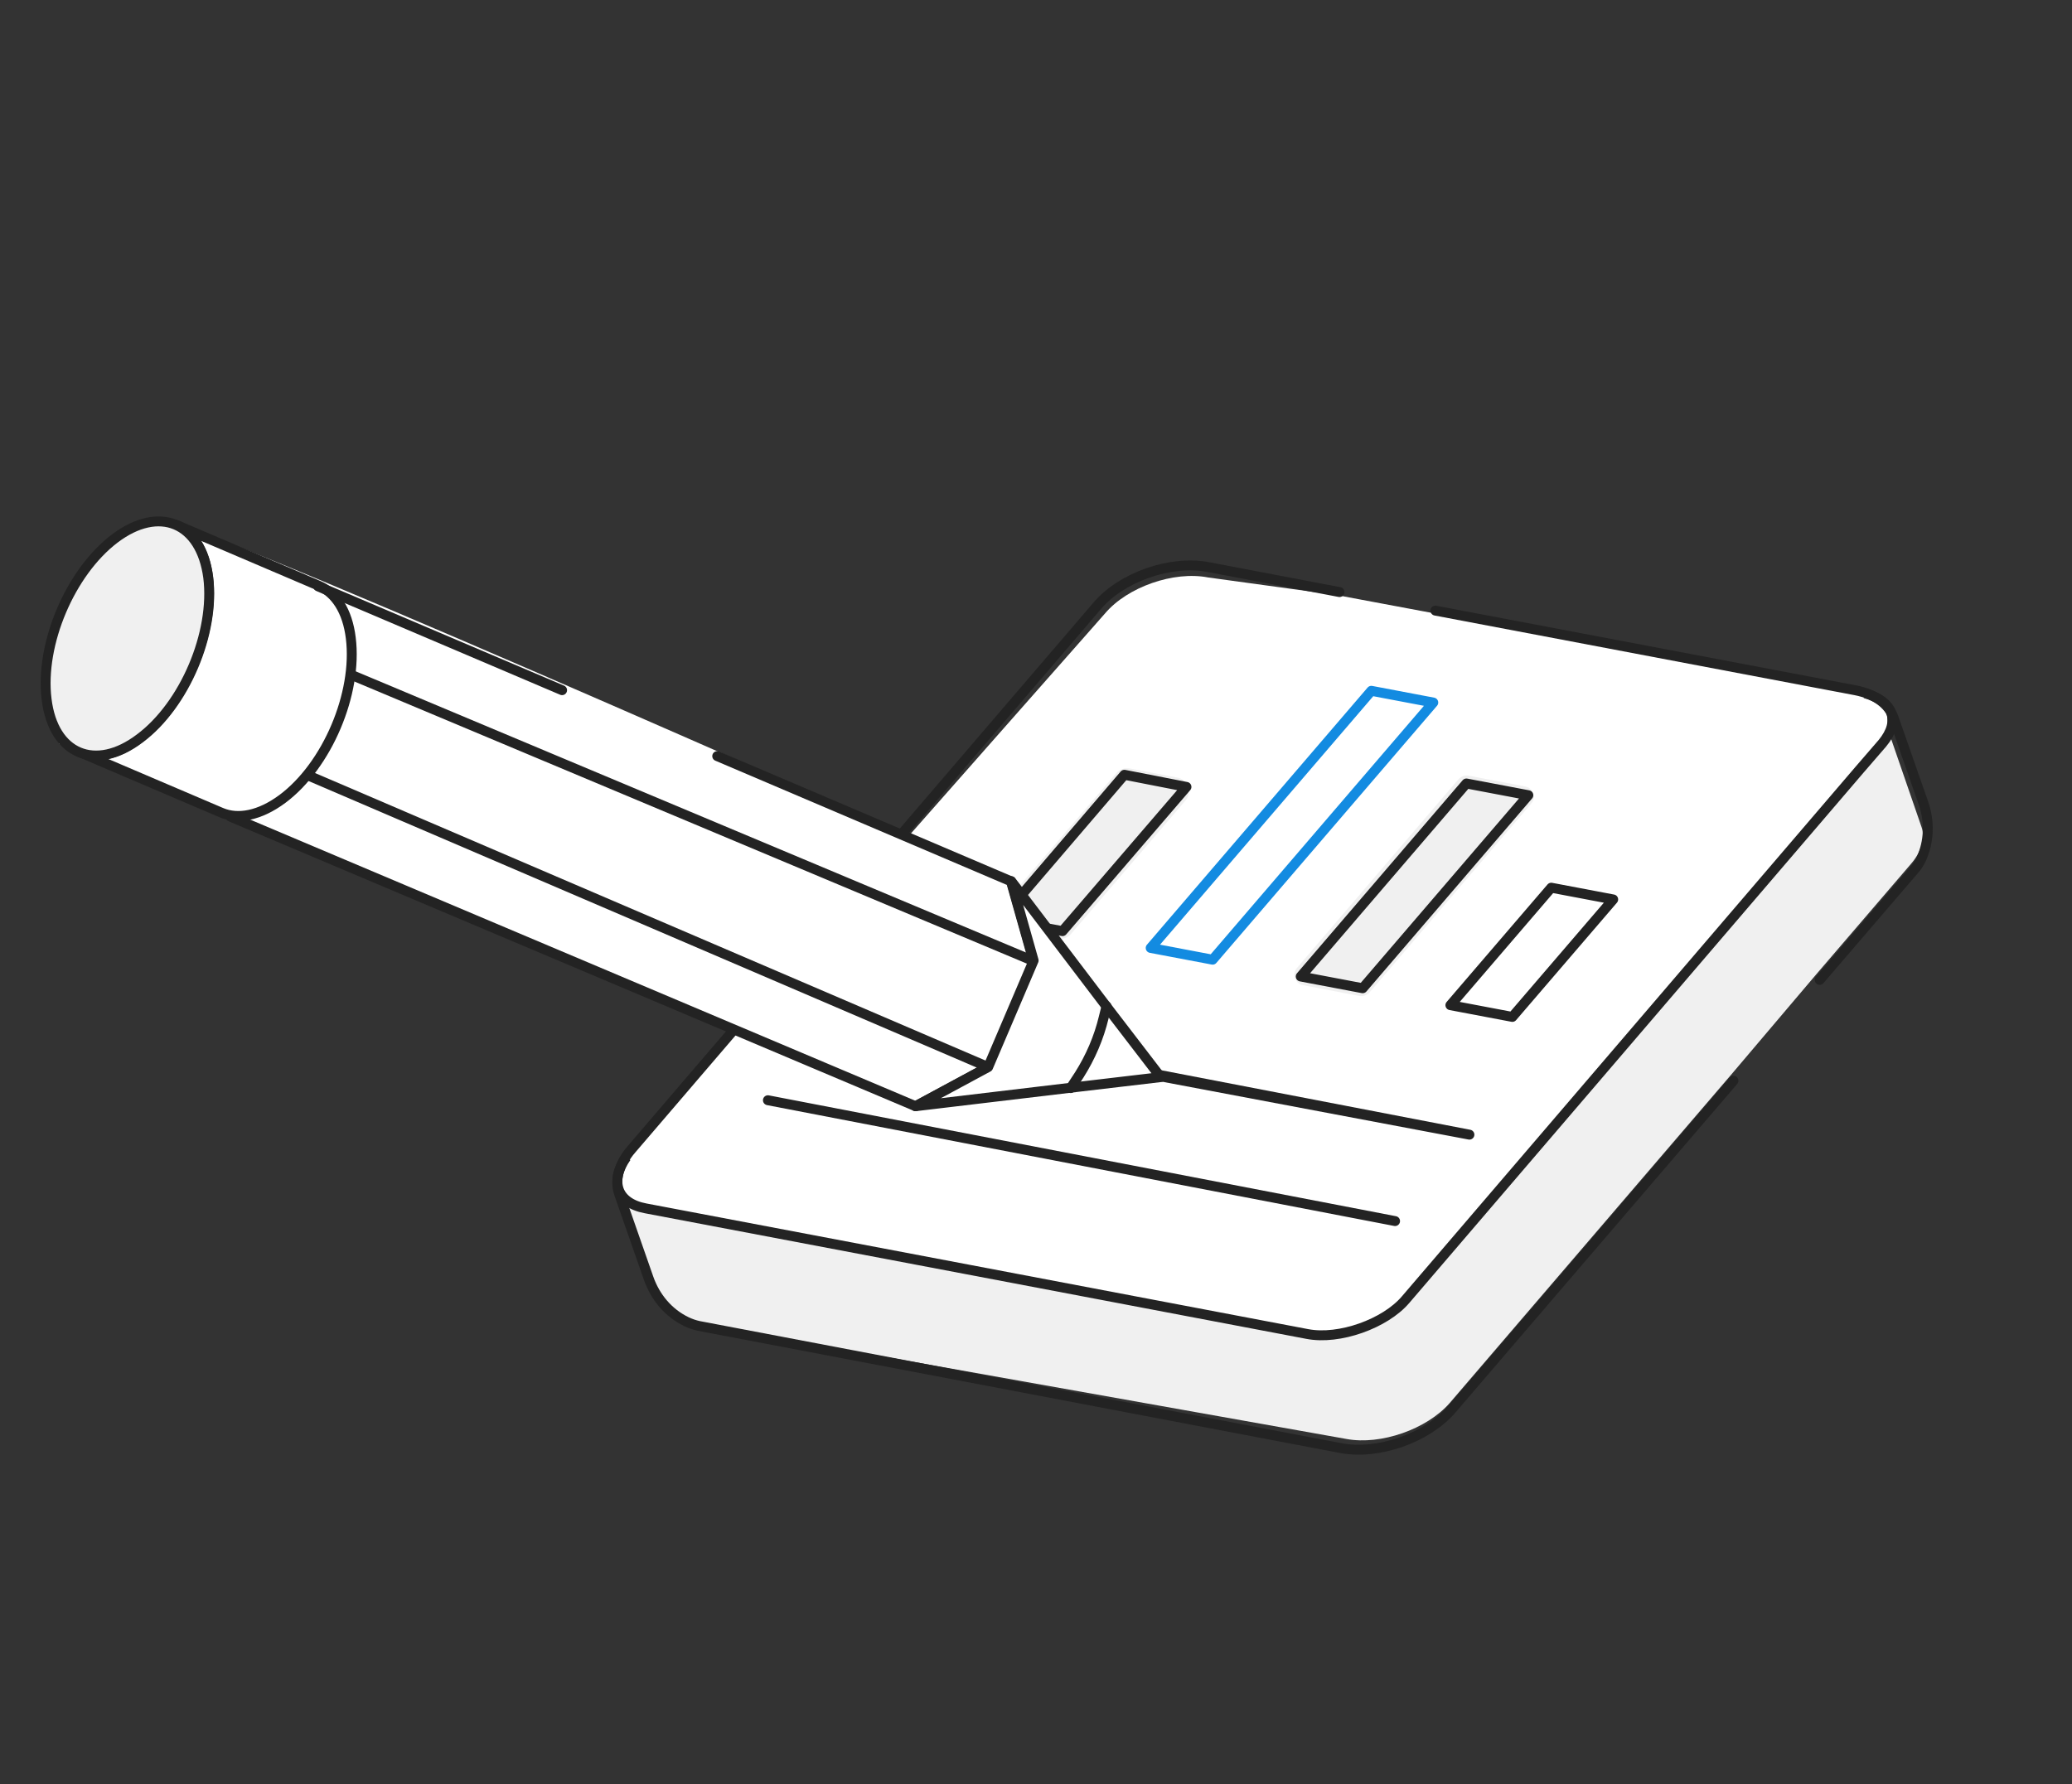 <svg width="209" height="180" viewBox="0 0 209 180" fill="none" xmlns="http://www.w3.org/2000/svg">
<rect x="0" y="0" width="209" height="180" fill="#333333" stroke="none"/>
<path d="M143.983 72.792L123.318 96.878C122.87 97.393 122.23 97.617 121.558 97.492L117.717 96.769C116.319 96.495 115.733 94.815 116.655 93.73L137.32 69.644C137.768 69.129 138.408 68.905 139.08 69.03L142.921 69.752C144.319 70.027 144.905 71.707 143.983 72.792Z" fill="#F0F0F0"/>
<path d="M163.057 91.571L153.265 102.976C153.001 103.248 152.655 103.414 152.266 103.326L146.597 102.254C145.777 102.091 145.442 101.131 145.996 100.534L155.789 89.129C156.053 88.857 156.413 88.731 156.788 88.779L162.457 89.851C163.223 89.988 163.558 90.948 163.057 91.571Z" fill="#F0F0F0"/>
<path d="M134.868 60.046L121.861 58.261C118.395 57.587 113.716 59.221 111.463 61.892L63.602 116.158C61.349 118.83 62.285 121.509 65.751 122.183L131.76 134.671C135.226 135.345 139.905 133.711 142.158 131.04L188.798 76.617C191.051 73.946 191.135 70.462 187.669 69.787L151.095 63.085L134.868 60.046Z" fill="white"/>
<path d="M183.246 98.251L192.748 87.171C193.868 85.883 194.197 84.512 193.82 83.432L190.159 72.82C190.536 73.9 190.194 75.231 189.087 76.559L142.513 130.914C140.246 133.546 135.567 135.179 132.115 134.545L67.435 122.266C65.702 121.929 63.059 121.685 62.682 120.606L66.05 130.378C66.427 131.458 69.468 133.357 71.241 133.68L135.83 145.183C139.282 145.817 143.921 144.198 146.228 141.553L174.602 108.448" fill="#F0F0F0"/>
<path d="M154.452 81.07L138.137 100.137C137.873 100.409 137.513 100.535 137.137 100.486L131.414 99.389C130.649 99.252 130.314 98.292 130.814 97.669L147.129 78.602C147.393 78.33 147.753 78.204 148.129 78.252L153.851 79.35C154.671 79.513 155.006 80.473 154.452 81.07Z" fill="#F0F0F0"/>
<path d="M119.575 80.773L108.03 94.227C107.714 94.607 107.194 94.788 106.671 94.702L101.862 93.778C100.8 93.566 100.353 92.286 101.052 91.459L112.597 78.006C112.913 77.626 113.433 77.444 113.956 77.531L118.765 78.454C119.813 78.627 120.314 79.933 119.575 80.773Z" fill="#F0F0F0"/>
<path d="M144.787 61.607L187.168 69.647C189.143 70.034 190.524 71.033 191.013 72.433L191.026 72.473L194.015 81.031C194.657 82.871 194.606 84.908 193.787 86.675C193.604 87.052 193.382 87.444 193.118 87.716L183.55 98.864" stroke="#232323" stroke-miterlimit="10" stroke-linecap="round" stroke-linejoin="round"/>
<path d="M63.176 116.753C61.495 119.135 62.183 121.363 65.112 121.911C66.939 122.26 127.723 133.79 131.861 134.589C135.085 135.213 139.71 133.553 141.779 131.126L183.661 82.223C186.112 79.348 189.525 75.374 189.881 74.981C191.738 72.717 190.96 70.745 188.122 69.941" stroke="#232323" stroke-miterlimit="10"/>
<path d="M174.852 109.034L146.412 142.207C143.921 145.095 139.002 146.813 135.254 146.103L70.466 133.772C70.076 133.683 69.673 133.555 69.241 133.347C67.407 132.462 66.084 130.86 65.414 128.94L62.468 120.502C62.468 120.502 62.468 120.502 62.454 120.462C61.965 119.062 62.424 117.421 63.703 115.943L110.659 61.14C113.136 58.211 118.095 56.48 121.896 57.216L135.115 59.735" stroke="#232323" stroke-miterlimit="10" stroke-linecap="round" stroke-linejoin="round"/>
<path d="M146.3 101.414L156.474 89.561L162.721 90.745L152.546 102.598L146.3 101.414Z" stroke="#232323" stroke-miterlimit="10" stroke-linecap="round" stroke-linejoin="round"/>
<path d="M116.068 95.64L138.327 69.696L144.573 70.88L122.314 96.824L116.068 95.64Z" stroke="#138BE1" stroke-miterlimit="10" stroke-linecap="round" stroke-linejoin="round"/>
<path d="M154.161 80.23L137.45 99.705L131.204 98.521L147.915 79.046L154.161 80.23Z" stroke="#232323" stroke-miterlimit="10" stroke-linecap="round" stroke-linejoin="round"/>
<path d="M119.678 79.392L107.17 93.945L100.924 92.76L113.417 78.168L119.678 79.392Z" stroke="#232323" stroke-miterlimit="10" stroke-linecap="round" stroke-linejoin="round"/>
<path d="M87.743 103.063L148.218 114.477L84.959 102.285" stroke="#232323" stroke-miterlimit="10" stroke-linecap="round" stroke-linejoin="round"/>
<path d="M140.718 123.197L77.459 111.005" stroke="#232323" stroke-miterlimit="10" stroke-linecap="round" stroke-linejoin="round"/>
<path d="M92.349 111.609L5.997 75.041C5.997 75.041 3.217 65.154 6.805 60.267C10.393 55.379 12.411 52.162 17.754 52.944C23.097 53.726 102.008 88.899 102.008 88.899L117.078 108.673L92.349 111.609Z" fill="white"/>
<path d="M23.241 82.393L92.354 111.61L99.68 107.661L31.234 78.301" stroke="#232323" stroke-miterlimit="10" stroke-linecap="round" stroke-linejoin="round"/>
<path d="M32.086 59.158L56.697 69.634" stroke="#232323" stroke-miterlimit="10" stroke-linecap="round" stroke-linejoin="round"/>
<path d="M72.346 76.285L101.972 88.913L104.243 96.959L35.375 68.061" stroke="#232323" stroke-miterlimit="10" stroke-linecap="round" stroke-linejoin="round"/>
<path d="M117.076 108.673L92.347 111.61L99.672 107.661L104.262 96.905L102.005 88.899L117.076 108.673Z" fill="white"/>
<path d="M102.005 88.899L112.053 102.127L117.076 108.673L108.931 109.633L92.347 111.61L99.672 107.661L104.262 96.905L102.005 88.899Z" stroke="#232323" stroke-miterlimit="10" stroke-linecap="round" stroke-linejoin="round"/>
<path d="M107.991 109.78L108.869 108.441C109.996 106.657 110.839 104.702 111.333 102.645L111.611 101.516" stroke="#232323" stroke-miterlimit="10" stroke-linecap="round" stroke-linejoin="round"/>
<path d="M17.752 52.944L32.147 59.09C33.832 59.803 35.05 61.621 35.384 64.376C36.079 69.966 33.007 77.23 28.487 80.603C26.206 82.297 24.015 82.703 22.33 81.99L7.935 75.844C9.634 76.597 11.825 76.191 14.092 74.457C18.598 71.044 21.67 63.78 20.989 58.23C20.669 55.515 19.437 53.657 17.752 52.944Z" stroke="#232323" stroke-miterlimit="10" stroke-linecap="round" stroke-linejoin="round"/>
<path d="M11.558 54.345C16.064 50.931 20.269 52.694 21.005 58.27C21.7 63.86 18.628 71.124 14.107 74.498C9.601 77.911 5.382 76.108 4.701 70.558C4.005 64.968 7.091 57.744 11.558 54.345Z" fill="#F0F0F0" stroke="#232323" stroke-miterlimit="10" stroke-linecap="round" stroke-linejoin="round"/>
</svg>

